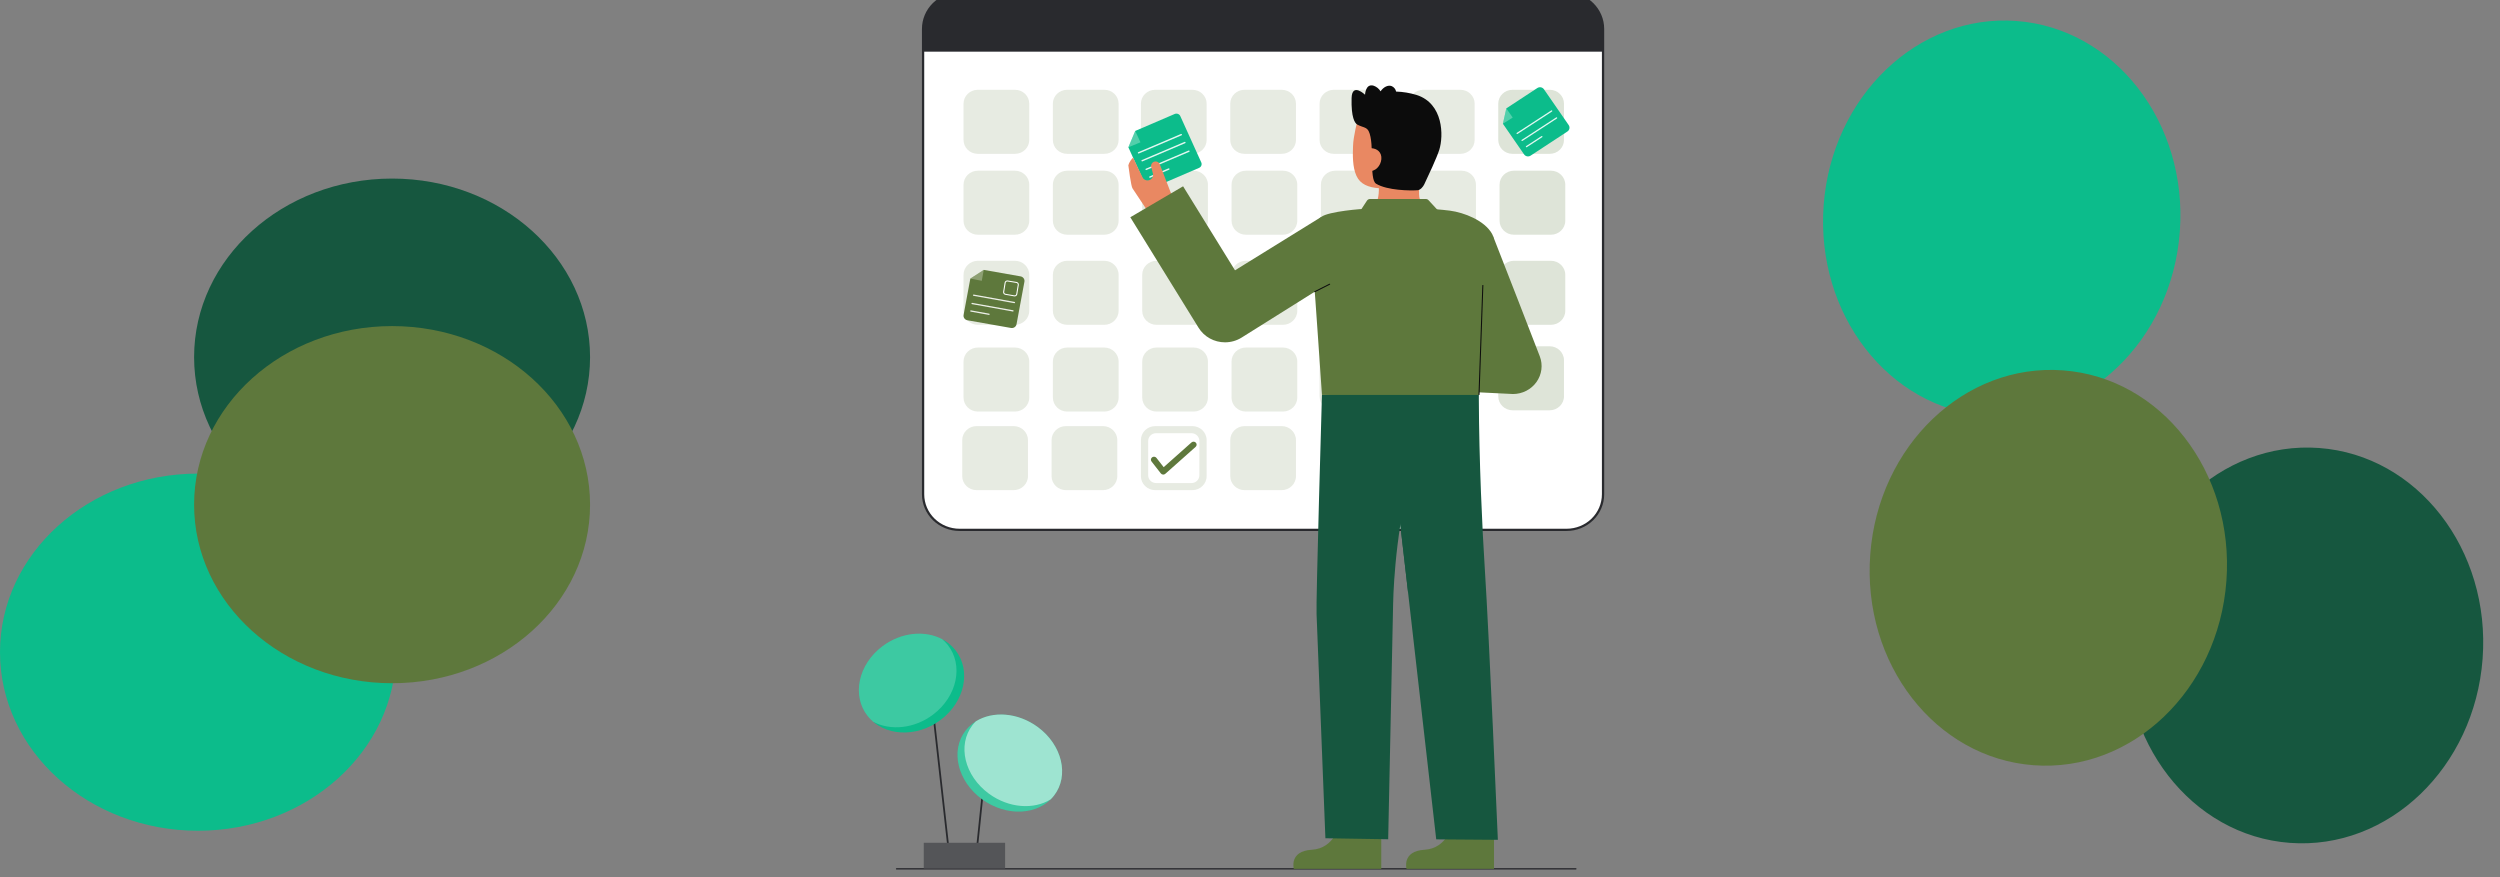 <svg width="322" height="113" viewBox="0 0 322 113" fill="none" xmlns="http://www.w3.org/2000/svg">
<rect x="0" y="0" width="322" height="113" fill="#808080" stroke="none"/>
<g clip-path="url(#clip0_123_492)">
<ellipse cx="25.5" cy="84" rx="25.5" ry="23" fill="#0CBC8B"/>
<ellipse cx="257.824" cy="28.132" rx="25.5" ry="23" transform="rotate(94.244 257.824 28.132)" fill="#0CBC8B"/>
<ellipse cx="50.5" cy="46" rx="25.5" ry="23" fill="#16573F"/>
<ellipse cx="296.824" cy="83.132" rx="25.5" ry="23" transform="rotate(94.244 296.824 83.132)" fill="#16573F"/>
<ellipse cx="50.5" cy="65" rx="25.5" ry="23" fill="#5E783C"/>
<ellipse cx="263.824" cy="73.132" rx="25.5" ry="23" transform="rotate(94.244 263.824 73.132)" fill="#5E783C"/>
<path d="M201.778 -0.856H123.588C120.996 -0.856 118.894 1.192 118.894 3.718V63.671C118.894 66.197 120.996 68.245 123.588 68.245H201.778C204.371 68.245 206.473 66.197 206.473 63.671V3.718C206.473 1.192 204.371 -0.856 201.778 -0.856Z" fill="white"/>
<path d="M201.778 68.389H123.588C122.305 68.388 121.074 67.89 120.166 67.006C119.258 66.121 118.748 64.922 118.746 63.671V3.718C118.748 2.467 119.258 1.268 120.166 0.383C121.074 -0.501 122.305 -0.999 123.588 -1L201.778 -1C203.062 -0.999 204.293 -0.501 205.201 0.383C206.108 1.268 206.619 2.467 206.62 3.718V63.671C206.619 64.922 206.108 66.121 205.2 67.006C204.293 67.89 203.062 68.388 201.778 68.389ZM123.588 -0.713C122.383 -0.711 121.227 -0.244 120.374 0.586C119.522 1.417 119.042 2.543 119.041 3.718V63.671C119.042 64.846 119.522 65.972 120.374 66.803C121.227 67.633 122.383 68.1 123.588 68.102H201.778C202.984 68.101 204.14 67.633 204.992 66.803C205.845 65.972 206.324 64.846 206.326 63.671V3.718C206.324 2.543 205.845 1.417 204.992 0.586C204.14 -0.244 202.984 -0.712 201.778 -0.713H123.588Z" fill="#292A2E"/>
<path opacity="0.2" d="M199.609 11.566H194.808C193.796 11.566 192.976 12.365 192.976 13.351V18.029C192.976 19.015 193.796 19.814 194.808 19.814H199.609C200.621 19.814 201.441 19.015 201.441 18.029V13.351C201.441 12.365 200.621 11.566 199.609 11.566Z" fill="#5E783C"/>
<path opacity="0.2" d="M199.758 21.985H194.994C193.972 21.985 193.143 22.792 193.143 23.788V28.43C193.143 29.426 193.972 30.233 194.994 30.233H199.758C200.78 30.233 201.608 29.426 201.608 28.43V23.788C201.608 22.792 200.78 21.985 199.758 21.985Z" fill="#5E783C"/>
<path opacity="0.2" d="M199.758 33.589H194.994C193.972 33.589 193.143 34.396 193.143 35.392V40.034C193.143 41.03 193.972 41.837 194.994 41.837H199.758C200.78 41.837 201.608 41.03 201.608 40.034V35.392C201.608 34.396 200.78 33.589 199.758 33.589Z" fill="#5E783C"/>
<path opacity="0.2" d="M199.59 44.599H194.826C193.804 44.599 192.976 45.406 192.976 46.402V51.044C192.976 52.04 193.804 52.847 194.826 52.847H199.59C200.612 52.847 201.441 52.04 201.441 51.044V46.402C201.441 45.406 200.612 44.599 199.59 44.599Z" fill="#5E783C"/>
<g opacity="0.15">
<path d="M165.089 11.566H160.288C159.276 11.566 158.456 12.365 158.456 13.351V18.029C158.456 19.015 159.276 19.814 160.288 19.814H165.089C166.101 19.814 166.921 19.015 166.921 18.029V13.351C166.921 12.365 166.101 11.566 165.089 11.566Z" fill="#5E783C"/>
<path d="M153.583 11.566H148.782C147.77 11.566 146.949 12.365 146.949 13.351V18.029C146.949 19.015 147.77 19.814 148.782 19.814H153.583C154.594 19.814 155.415 19.015 155.415 18.029V13.351C155.415 12.365 154.594 11.566 153.583 11.566Z" fill="#5E783C"/>
<path d="M142.243 11.566H137.442C136.43 11.566 135.61 12.365 135.61 13.351V18.029C135.61 19.015 136.43 19.814 137.442 19.814H142.243C143.255 19.814 144.076 19.015 144.076 18.029V13.351C144.076 12.365 143.255 11.566 142.243 11.566Z" fill="#5E783C"/>
<path d="M130.737 11.566H125.936C124.924 11.566 124.104 12.365 124.104 13.351V18.029C124.104 19.015 124.924 19.814 125.936 19.814H130.737C131.749 19.814 132.569 19.015 132.569 18.029V13.351C132.569 12.365 131.749 11.566 130.737 11.566Z" fill="#5E783C"/>
<path d="M176.596 11.566H171.795C170.783 11.566 169.962 12.365 169.962 13.351V18.029C169.962 19.015 170.783 19.814 171.795 19.814H176.596C177.608 19.814 178.428 19.015 178.428 18.029V13.351C178.428 12.365 177.608 11.566 176.596 11.566Z" fill="#5E783C"/>
<path d="M188.102 11.566H183.301C182.289 11.566 181.469 12.365 181.469 13.351V18.029C181.469 19.015 182.289 19.814 183.301 19.814H188.102C189.114 19.814 189.934 19.015 189.934 18.029V13.351C189.934 12.365 189.114 11.566 188.102 11.566Z" fill="#5E783C"/>
<path d="M165.238 21.985H160.474C159.452 21.985 158.623 22.792 158.623 23.788V28.43C158.623 29.426 159.452 30.233 160.474 30.233H165.238C166.26 30.233 167.089 29.426 167.089 28.43V23.788C167.089 22.792 166.26 21.985 165.238 21.985Z" fill="#5E783C"/>
<path d="M176.745 21.985H171.981C170.958 21.985 170.13 22.792 170.13 23.788V28.43C170.13 29.426 170.958 30.233 171.981 30.233H176.745C177.767 30.233 178.595 29.426 178.595 28.43V23.788C178.595 22.792 177.767 21.985 176.745 21.985Z" fill="#5E783C"/>
<path d="M188.251 21.985H183.487C182.465 21.985 181.636 22.792 181.636 23.788V28.43C181.636 29.426 182.465 30.233 183.487 30.233H188.251C189.273 30.233 190.102 29.426 190.102 28.43V23.788C190.102 22.792 189.273 21.985 188.251 21.985Z" fill="#5E783C"/>
<path d="M130.718 21.985H125.954C124.932 21.985 124.104 22.792 124.104 23.788V28.43C124.104 29.426 124.932 30.233 125.954 30.233H130.718C131.74 30.233 132.569 29.426 132.569 28.43V23.788C132.569 22.792 131.74 21.985 130.718 21.985Z" fill="#5E783C"/>
<path d="M142.225 21.985H137.461C136.439 21.985 135.61 22.792 135.61 23.788V28.43C135.61 29.426 136.439 30.233 137.461 30.233H142.225C143.247 30.233 144.076 29.426 144.076 28.43V23.788C144.076 22.792 143.247 21.985 142.225 21.985Z" fill="#5E783C"/>
<path d="M153.731 21.985H148.967C147.945 21.985 147.117 22.792 147.117 23.788V28.43C147.117 29.426 147.945 30.233 148.967 30.233H153.731C154.753 30.233 155.582 29.426 155.582 28.43V23.788C155.582 22.792 154.753 21.985 153.731 21.985Z" fill="#5E783C"/>
<path d="M165.238 33.589H160.474C159.452 33.589 158.623 34.396 158.623 35.392V40.034C158.623 41.03 159.452 41.837 160.474 41.837H165.238C166.26 41.837 167.089 41.03 167.089 40.034V35.392C167.089 34.396 166.26 33.589 165.238 33.589Z" fill="#5E783C"/>
<path d="M176.745 33.589H171.981C170.958 33.589 170.13 34.396 170.13 35.392V40.034C170.13 41.03 170.958 41.837 171.981 41.837H176.745C177.767 41.837 178.595 41.03 178.595 40.034V35.392C178.595 34.396 177.767 33.589 176.745 33.589Z" fill="#5E783C"/>
<path d="M188.251 33.589H183.487C182.465 33.589 181.636 34.396 181.636 35.392V40.034C181.636 41.03 182.465 41.837 183.487 41.837H188.251C189.273 41.837 190.102 41.03 190.102 40.034V35.392C190.102 34.396 189.273 33.589 188.251 33.589Z" fill="#5E783C"/>
<path d="M130.718 33.589H125.954C124.932 33.589 124.104 34.396 124.104 35.392V40.034C124.104 41.03 124.932 41.837 125.954 41.837H130.718C131.74 41.837 132.569 41.03 132.569 40.034V35.392C132.569 34.396 131.74 33.589 130.718 33.589Z" fill="#5E783C"/>
<path d="M142.225 33.589H137.461C136.439 33.589 135.61 34.396 135.61 35.392V40.034C135.61 41.03 136.439 41.837 137.461 41.837H142.225C143.247 41.837 144.076 41.03 144.076 40.034V35.392C144.076 34.396 143.247 33.589 142.225 33.589Z" fill="#5E783C"/>
<path d="M153.731 33.589H148.967C147.945 33.589 147.117 34.396 147.117 35.392V40.034C147.117 41.03 147.945 41.837 148.967 41.837H153.731C154.753 41.837 155.582 41.03 155.582 40.034V35.392C155.582 34.396 154.753 33.589 153.731 33.589Z" fill="#5E783C"/>
<path d="M165.238 44.762H160.474C159.452 44.762 158.623 45.569 158.623 46.565V51.207C158.623 52.203 159.452 53.01 160.474 53.01H165.238C166.26 53.01 167.089 52.203 167.089 51.207V46.565C167.089 45.569 166.26 44.762 165.238 44.762Z" fill="#5E783C"/>
<path d="M176.577 44.599H171.813C170.791 44.599 169.962 45.406 169.962 46.402V51.044C169.962 52.04 170.791 52.847 171.813 52.847H176.577C177.599 52.847 178.428 52.04 178.428 51.044V46.402C178.428 45.406 177.599 44.599 176.577 44.599Z" fill="#5E783C"/>
<path d="M188.084 44.599H183.32C182.298 44.599 181.469 45.406 181.469 46.402V51.044C181.469 52.04 182.298 52.847 183.32 52.847H188.084C189.106 52.847 189.934 52.04 189.934 51.044V46.402C189.934 45.406 189.106 44.599 188.084 44.599Z" fill="#5E783C"/>
<path d="M130.718 44.762H125.954C124.932 44.762 124.104 45.569 124.104 46.565V51.207C124.104 52.203 124.932 53.01 125.954 53.01H130.718C131.74 53.01 132.569 52.203 132.569 51.207V46.565C132.569 45.569 131.74 44.762 130.718 44.762Z" fill="#5E783C"/>
<path d="M142.225 44.762H137.461C136.439 44.762 135.61 45.569 135.61 46.565V51.207C135.61 52.203 136.439 53.01 137.461 53.01H142.225C143.247 53.01 144.076 52.203 144.076 51.207V46.565C144.076 45.569 143.247 44.762 142.225 44.762Z" fill="#5E783C"/>
<path d="M153.731 44.762H148.967C147.945 44.762 147.117 45.569 147.117 46.565V51.207C147.117 52.203 147.945 53.01 148.967 53.01H153.731C154.753 53.01 155.582 52.203 155.582 51.207V46.565C155.582 45.569 154.753 44.762 153.731 44.762Z" fill="#5E783C"/>
<path d="M165.071 54.882H160.307C159.285 54.882 158.456 55.69 158.456 56.686V61.328C158.456 62.323 159.285 63.131 160.307 63.131H165.071C166.093 63.131 166.921 62.323 166.921 61.328V56.686C166.921 55.69 166.093 54.882 165.071 54.882Z" fill="#5E783C"/>
<path d="M130.551 54.882H125.787C124.765 54.882 123.936 55.69 123.936 56.686V61.328C123.936 62.323 124.765 63.131 125.787 63.131H130.551C131.573 63.131 132.402 62.323 132.402 61.328V56.686C132.402 55.69 131.573 54.882 130.551 54.882Z" fill="#5E783C"/>
<path d="M142.057 54.882H137.293C136.271 54.882 135.443 55.69 135.443 56.686V61.328C135.443 62.323 136.271 63.131 137.293 63.131H142.057C143.08 63.131 143.908 62.323 143.908 61.328V56.686C143.908 55.69 143.08 54.882 142.057 54.882Z" fill="#5E783C"/>
<path d="M153.564 54.882H148.8C147.778 54.882 146.949 55.69 146.949 56.686V61.328C146.949 62.323 147.778 63.131 148.8 63.131H153.564C154.586 63.131 155.415 62.323 155.415 61.328V56.686C155.415 55.69 154.586 54.882 153.564 54.882Z" fill="#5E783C"/>
</g>
<path d="M206.473 3.718V6.651H118.894V3.718C118.894 3.117 119.015 2.522 119.251 1.967C119.487 1.412 119.833 0.908 120.269 0.483C120.704 0.058 121.222 -0.279 121.792 -0.509C122.361 -0.739 122.972 -0.857 123.588 -0.857H201.778C202.395 -0.857 203.005 -0.739 203.575 -0.509C204.145 -0.279 204.662 0.058 205.098 0.483C205.534 0.908 205.88 1.412 206.116 1.967C206.351 2.522 206.473 3.117 206.473 3.718Z" fill="#292A2E"/>
<path d="M153.457 55.795H148.907C148.343 55.795 147.886 56.24 147.886 56.79V61.223C147.886 61.773 148.343 62.218 148.907 62.218H153.457C154.021 62.218 154.478 61.773 154.478 61.223V56.79C154.478 56.24 154.021 55.795 153.457 55.795Z" fill="white"/>
<path d="M130.22 42.242L124.602 41.251C124.442 41.223 124.301 41.134 124.209 41.005C124.117 40.875 124.081 40.715 124.11 40.56L124.979 35.883L126.708 34.761L131.454 35.597C131.613 35.626 131.754 35.714 131.846 35.844C131.939 35.973 131.974 36.133 131.945 36.288L130.929 41.762C130.914 41.839 130.885 41.913 130.841 41.978C130.798 42.044 130.742 42.101 130.676 42.145C130.61 42.19 130.536 42.221 130.458 42.237C130.379 42.254 130.299 42.255 130.22 42.242Z" fill="#5E783C"/>
<path opacity="0.29" d="M126.708 34.761L124.979 35.883L126.455 36.168L126.708 34.761Z" fill="#FFFFFA"/>
<g opacity="0.88">
<path d="M130.659 39.05C130.653 39.05 130.647 39.05 130.642 39.049L125.385 38.101C125.363 38.097 125.343 38.085 125.33 38.067C125.317 38.049 125.313 38.026 125.317 38.005C125.321 37.983 125.333 37.964 125.352 37.951C125.371 37.939 125.394 37.934 125.416 37.938L130.673 38.885C130.694 38.889 130.712 38.9 130.725 38.916C130.738 38.933 130.744 38.953 130.742 38.974C130.74 38.994 130.731 39.013 130.716 39.027C130.7 39.041 130.68 39.049 130.659 39.05H130.659Z" fill="white"/>
<path d="M130.47 40.124C130.465 40.124 130.459 40.124 130.453 40.123L125.196 39.176C125.185 39.174 125.174 39.17 125.164 39.164C125.155 39.159 125.146 39.151 125.139 39.142C125.133 39.133 125.128 39.123 125.125 39.112C125.123 39.101 125.123 39.089 125.125 39.078C125.127 39.067 125.131 39.057 125.138 39.048C125.144 39.038 125.152 39.03 125.162 39.024C125.171 39.018 125.182 39.014 125.193 39.012C125.205 39.01 125.216 39.01 125.227 39.012L130.484 39.96C130.505 39.963 130.524 39.974 130.537 39.991C130.55 40.007 130.556 40.027 130.554 40.048C130.552 40.069 130.543 40.088 130.528 40.102C130.512 40.116 130.492 40.124 130.471 40.124H130.47Z" fill="white"/>
<path d="M127.386 40.561C127.38 40.562 127.375 40.561 127.369 40.56L125.037 40.14C125.026 40.138 125.015 40.135 125.005 40.129C124.995 40.123 124.987 40.115 124.98 40.106C124.974 40.097 124.969 40.087 124.966 40.076C124.964 40.065 124.964 40.054 124.966 40.043C124.968 40.032 124.972 40.021 124.978 40.012C124.985 40.002 124.993 39.995 125.003 39.988C125.012 39.982 125.023 39.978 125.034 39.976C125.045 39.974 125.057 39.974 125.068 39.977L127.4 40.397C127.421 40.401 127.439 40.412 127.452 40.428C127.465 40.444 127.471 40.465 127.469 40.485C127.468 40.505 127.458 40.525 127.443 40.539C127.428 40.553 127.408 40.561 127.387 40.561H127.386Z" fill="white"/>
</g>
<path d="M130.684 38.177C130.663 38.177 130.642 38.175 130.622 38.171L129.484 37.969C129.439 37.961 129.397 37.945 129.358 37.921C129.32 37.896 129.287 37.865 129.261 37.828C129.235 37.792 129.217 37.751 129.208 37.707C129.198 37.664 129.198 37.619 129.206 37.575L129.397 36.398C129.414 36.311 129.465 36.234 129.54 36.183C129.614 36.132 129.706 36.111 129.796 36.126L130.937 36.316C130.982 36.324 131.026 36.34 131.065 36.364C131.103 36.388 131.137 36.419 131.163 36.456C131.189 36.492 131.208 36.533 131.218 36.577C131.227 36.621 131.228 36.666 131.22 36.71L131.025 37.9C131.01 37.978 130.968 38.048 130.906 38.098C130.843 38.149 130.765 38.177 130.684 38.177ZM129.738 36.252C129.689 36.252 129.641 36.269 129.603 36.3C129.565 36.331 129.539 36.373 129.53 36.421L129.339 37.597C129.333 37.624 129.333 37.652 129.339 37.679C129.345 37.706 129.356 37.731 129.371 37.754C129.387 37.776 129.408 37.795 129.431 37.81C129.455 37.825 129.481 37.835 129.509 37.84L130.646 38.042C130.701 38.052 130.758 38.04 130.804 38.009C130.85 37.978 130.881 37.931 130.892 37.878L131.087 36.687C131.092 36.66 131.092 36.632 131.086 36.605C131.08 36.579 131.069 36.553 131.053 36.531C131.037 36.508 131.016 36.489 130.992 36.474C130.969 36.46 130.942 36.45 130.914 36.445L129.773 36.255C129.762 36.253 129.75 36.252 129.738 36.252Z" fill="white"/>
<path d="M149.829 61.127C149.817 61.127 149.805 61.127 149.793 61.125C149.738 61.12 149.685 61.104 149.637 61.078C149.589 61.052 149.547 61.017 149.514 60.974L148.319 59.443C148.255 59.361 148.227 59.259 148.241 59.157C148.256 59.056 148.311 58.964 148.394 58.902C148.478 58.84 148.583 58.813 148.687 58.827C148.791 58.841 148.885 58.895 148.949 58.976L149.882 60.172L153.462 56.987C153.501 56.953 153.546 56.926 153.595 56.909C153.643 56.892 153.695 56.884 153.747 56.886C153.799 56.889 153.85 56.901 153.897 56.922C153.944 56.944 153.987 56.974 154.022 57.012C154.057 57.049 154.084 57.093 154.102 57.141C154.119 57.188 154.127 57.239 154.125 57.289C154.122 57.34 154.11 57.39 154.088 57.435C154.066 57.481 154.034 57.523 153.996 57.557L150.095 61.025C150.023 61.09 149.928 61.127 149.829 61.127Z" fill="#5E783C"/>
<path d="M201.882 16.937L197.146 20.044C197.08 20.088 197.005 20.119 196.927 20.134C196.848 20.15 196.767 20.15 196.688 20.135C196.61 20.12 196.535 20.09 196.468 20.047C196.401 20.004 196.344 19.948 196.299 19.883L193.574 15.94L194.01 13.961L198.011 11.336C198.078 11.293 198.152 11.262 198.231 11.247C198.309 11.231 198.39 11.231 198.469 11.246C198.548 11.261 198.623 11.291 198.69 11.334C198.756 11.377 198.814 11.433 198.859 11.498L202.048 16.112C202.092 16.177 202.124 16.249 202.139 16.326C202.155 16.402 202.156 16.481 202.14 16.558C202.125 16.634 202.094 16.707 202.05 16.772C202.006 16.837 201.948 16.893 201.882 16.937Z" fill="#0CBC8B"/>
<path opacity="0.29" d="M194.011 13.961L193.574 15.94L194.837 15.142L194.011 13.961Z" fill="#FFFFFA"/>
<g opacity="0.88">
<path d="M199.913 14.351C199.908 14.355 199.904 14.358 199.899 14.362L195.453 17.255C195.435 17.265 195.412 17.269 195.391 17.264C195.37 17.259 195.351 17.247 195.339 17.229C195.327 17.211 195.322 17.19 195.326 17.169C195.33 17.148 195.342 17.129 195.359 17.116L199.805 14.224C199.823 14.212 199.844 14.208 199.865 14.211C199.885 14.214 199.904 14.224 199.918 14.24C199.931 14.256 199.938 14.276 199.937 14.296C199.936 14.317 199.927 14.336 199.913 14.351H199.913Z" fill="white"/>
<path d="M200.546 15.249C200.542 15.253 200.538 15.257 200.533 15.26L196.087 18.153C196.068 18.164 196.046 18.167 196.025 18.162C196.003 18.158 195.985 18.145 195.973 18.127C195.961 18.11 195.956 18.088 195.96 18.067C195.963 18.046 195.975 18.027 195.993 18.015L200.439 15.122C200.456 15.11 200.478 15.106 200.498 15.109C200.519 15.112 200.538 15.122 200.551 15.138C200.565 15.154 200.572 15.174 200.571 15.195C200.57 15.215 200.561 15.235 200.546 15.249Z" fill="white"/>
<path d="M198.649 17.658C198.644 17.662 198.64 17.666 198.635 17.669L196.664 18.952C196.655 18.959 196.644 18.963 196.633 18.966C196.622 18.968 196.61 18.969 196.599 18.967C196.587 18.965 196.576 18.961 196.567 18.955C196.557 18.948 196.549 18.94 196.542 18.931C196.536 18.922 196.532 18.911 196.53 18.9C196.528 18.889 196.528 18.878 196.53 18.867C196.533 18.856 196.538 18.845 196.544 18.836C196.551 18.827 196.56 18.82 196.57 18.814L198.542 17.531C198.559 17.519 198.581 17.515 198.601 17.518C198.622 17.521 198.641 17.531 198.654 17.547C198.668 17.563 198.675 17.583 198.674 17.604C198.673 17.624 198.664 17.643 198.649 17.658H198.649Z" fill="white"/>
</g>
<path d="M202.967 112H115.481C115.456 112 115.432 111.99 115.415 111.973C115.397 111.956 115.387 111.933 115.387 111.908C115.387 111.884 115.397 111.861 115.415 111.843C115.432 111.826 115.456 111.817 115.481 111.817H202.967C202.992 111.817 203.016 111.826 203.033 111.843C203.051 111.861 203.061 111.884 203.061 111.908C203.061 111.933 203.051 111.956 203.033 111.973C203.016 111.99 202.992 112 202.967 112Z" fill="#292A2E"/>
<path d="M187.028 106.211C187.028 106.211 186.42 109.278 183.473 109.449C180.525 109.621 181.164 111.908 181.164 111.908H192.428V106.425L187.028 106.211Z" fill="#5E783C"/>
<path d="M190.502 50.258C190.502 50.258 190.466 49.336 190.474 51.428C190.502 59.23 190.91 68.141 191.249 73.356C191.795 81.739 192.925 108.169 192.925 108.169L184.985 108.108L178.35 49.941L190.502 50.258Z" fill="#16573F"/>
<path d="M181.986 59.561C181.986 59.561 181.679 65.223 181.622 66.552C181.491 69.626 181.373 72.829 181.373 76.437L180.279 66.957C180.279 66.957 181.132 63.993 181.986 59.561Z" fill="#16573F"/>
<path d="M172.507 106.211C172.507 106.211 171.899 109.278 168.952 109.449C166.004 109.621 166.644 111.908 166.644 111.908H177.907V106.425L172.507 106.211Z" fill="#5E783C"/>
<path d="M170.267 50.864C170.267 50.864 169.477 77.791 169.574 79.094L170.712 107.966L178.798 108.097L179.434 77.779C179.434 77.779 179.531 69.415 181.604 61.649C182.666 57.663 183.304 53.582 183.51 49.469L170.267 50.864Z" fill="#16573F"/>
<path d="M190.582 50.258L190.606 50.259C190.606 50.259 190.589 49.804 190.582 50.258Z" fill="#333333"/>
<path d="M175.216 27.32C175.24 27.317 175.506 31.622 180.639 31.247C184.192 30.987 185.46 27.314 185.54 27.314C185.157 27.235 184.512 27.119 184.342 27.031C183.782 26.738 182.985 26.433 182.805 25.375C182.701 24.764 182.878 21.643 182.823 21.025L177.474 22.211C177.55 23.515 178.083 26.538 176.214 27.074C175.903 27.162 175.568 27.243 175.216 27.32Z" fill="#E98862"/>
<path d="M177.624 24.245C179.778 24.407 182.543 23.517 183.064 20.716L183.534 18.189C184.054 15.388 182.967 12.851 180.26 12.374C177.554 11.896 175.109 13.81 174.588 16.61L174.381 17.729C174.316 18.114 174.278 18.503 174.268 18.894C174.233 19.925 174.185 21.494 174.708 22.646C175.203 23.734 176.248 24.142 177.624 24.245Z" fill="#E98862"/>
<path d="M182.455 12.23C181.6 11.97 180.713 11.823 179.818 11.793C179.788 11.641 179.721 11.498 179.623 11.376C179.525 11.254 179.398 11.157 179.253 11.093C178.779 10.913 178.201 11.203 177.817 11.762C177.616 11.428 177.302 11.172 176.929 11.039C175.87 10.717 175.817 12.2 175.817 12.2C175.817 12.2 174.137 10.585 174.085 12.645C174.021 15.138 174.491 15.869 174.834 16.053C175.511 16.417 176.016 16.355 176.284 16.891C177.095 18.515 176.3 23.088 177.239 23.661C178.678 24.538 181.625 24.568 182.582 24.502C182.95 24.475 183.295 24.06 183.449 23.734C183.95 22.68 185.067 20.292 185.377 19.304C185.952 17.482 185.909 13.329 182.455 12.23Z" fill="#0C0C0C"/>
<path d="M176.597 22.027C177.428 21.94 178.005 21.002 177.915 20.193C177.825 19.383 177.101 19.008 176.27 19.096L175.903 19.684L175.883 22.103L176.597 22.027Z" fill="#E98862"/>
<path d="M169.226 36.063C169.378 37.81 170.121 48.712 170.267 50.864H190.494C190.608 48.923 191.121 40.435 191.554 36.639C191.968 33.017 192.779 31.203 192.184 30.132C191.212 28.382 188.557 27.371 186.746 27.132C185.64 26.986 183.976 26.881 183.976 26.881H176.188C175.449 26.881 171.136 27.221 170.182 27.936C168.516 29.188 168.902 32.361 169.226 36.063Z" fill="#5E783C"/>
<path d="M168.946 33.874C168.929 33.875 168.913 33.868 168.9 33.857C168.888 33.845 168.88 33.829 168.879 33.813L168.716 31.038C168.715 31.021 168.721 31.004 168.733 30.991C168.745 30.978 168.761 30.97 168.779 30.969C168.797 30.968 168.814 30.974 168.828 30.986C168.841 30.997 168.849 31.013 168.85 31.031L169.013 33.805C169.014 33.814 169.013 33.822 169.01 33.831C169.007 33.839 169.002 33.846 168.996 33.853C168.99 33.859 168.983 33.864 168.975 33.868C168.967 33.872 168.959 33.874 168.95 33.874L168.946 33.874Z" fill="#0C0C0C"/>
<path d="M194.866 50.75C195.461 50.75 196.047 50.61 196.575 50.342C197.102 50.073 197.555 49.685 197.895 49.209C198.235 48.734 198.452 48.185 198.528 47.61C198.604 47.035 198.536 46.451 198.33 45.907C198.122 45.355 193.223 32.716 192.29 30.374L185.385 33.1C185.909 34.416 187.809 39.407 189.335 43.428L186.8 43.16L186.001 50.314L194.467 50.729C194.599 50.743 194.733 50.75 194.866 50.75Z" fill="#5E783C"/>
<path d="M190.925 36.713L190.428 50.862L190.563 50.867L191.06 36.717L190.925 36.713Z" fill="#0C0C0C"/>
<path d="M154.444 21.621L148.32 24.252C148.188 24.309 148.037 24.312 147.902 24.261C147.767 24.21 147.658 24.109 147.6 23.98L145.332 18.969L146.217 16.865L151.302 14.68C151.368 14.652 151.438 14.636 151.51 14.635C151.582 14.633 151.653 14.645 151.72 14.671C151.787 14.696 151.848 14.734 151.9 14.782C151.952 14.83 151.994 14.888 152.022 14.952L154.723 20.919C154.782 21.048 154.785 21.194 154.733 21.326C154.68 21.458 154.576 21.564 154.444 21.621Z" fill="#0CBC8B"/>
<path opacity="0.29" d="M146.217 16.865L145.332 18.97L146.89 18.33L146.217 16.865Z" fill="#FFFFFA"/>
<g opacity="0.88">
<path d="M152.199 17.421C152.194 17.425 152.188 17.428 152.182 17.431L146.677 19.772C146.654 19.779 146.63 19.779 146.607 19.769C146.585 19.76 146.568 19.743 146.558 19.721C146.548 19.7 146.547 19.675 146.555 19.653C146.563 19.631 146.579 19.613 146.6 19.601L152.105 17.26C152.127 17.251 152.152 17.25 152.174 17.258C152.196 17.265 152.215 17.28 152.227 17.3C152.238 17.32 152.242 17.344 152.237 17.366C152.231 17.389 152.218 17.409 152.199 17.422V17.421Z" fill="white"/>
<path d="M152.664 18.436C152.659 18.439 152.653 18.443 152.648 18.445L147.143 20.786C147.12 20.794 147.095 20.794 147.072 20.784C147.05 20.775 147.032 20.758 147.022 20.736C147.013 20.714 147.012 20.69 147.02 20.668C147.028 20.645 147.044 20.627 147.066 20.616L152.571 18.275C152.593 18.265 152.617 18.264 152.64 18.271C152.662 18.279 152.681 18.294 152.693 18.314C152.705 18.334 152.708 18.358 152.703 18.381C152.698 18.403 152.684 18.423 152.664 18.436V18.436Z" fill="white"/>
<path d="M153.182 19.551C153.177 19.555 153.172 19.558 153.166 19.56L147.661 21.901C147.638 21.91 147.613 21.909 147.59 21.899C147.568 21.89 147.55 21.873 147.541 21.851C147.531 21.829 147.53 21.805 147.538 21.783C147.546 21.76 147.563 21.742 147.584 21.731L153.089 19.39C153.111 19.38 153.135 19.379 153.158 19.387C153.181 19.394 153.2 19.409 153.211 19.429C153.223 19.45 153.227 19.473 153.221 19.496C153.216 19.518 153.202 19.538 153.182 19.552V19.551Z" fill="white"/>
<path d="M150.594 21.849C150.589 21.852 150.583 21.856 150.577 21.858L148.135 22.896C148.113 22.904 148.088 22.903 148.066 22.894C148.044 22.884 148.026 22.867 148.016 22.846C148.007 22.824 148.006 22.8 148.014 22.778C148.021 22.756 148.038 22.737 148.059 22.726L150.501 21.688C150.522 21.679 150.547 21.678 150.569 21.685C150.591 21.692 150.61 21.708 150.622 21.728C150.633 21.748 150.637 21.771 150.632 21.794C150.627 21.816 150.613 21.836 150.594 21.849V21.849Z" fill="white"/>
</g>
<path d="M149.383 21.163C149.355 21.091 149.312 21.025 149.257 20.97C149.202 20.914 149.136 20.87 149.063 20.84C148.99 20.81 148.911 20.795 148.832 20.796C148.753 20.796 148.675 20.813 148.602 20.844C148.464 20.909 148.357 21.022 148.301 21.161C148.246 21.3 148.246 21.455 148.303 21.594L148.497 22.376C148.538 22.542 148.516 22.716 148.434 22.866C148.352 23.017 148.216 23.133 148.053 23.192C147.892 23.251 147.715 23.252 147.555 23.194C147.394 23.136 147.26 23.024 147.176 22.879C147.176 22.879 145.969 20.393 145.946 20.292C145.748 20.48 145.402 20.943 145.331 21.293C145.329 21.294 145.681 24.084 145.878 24.281L147.921 27.351C148.757 28.185 151.56 26.798 151.56 26.798L149.383 21.163Z" fill="#E98862"/>
<path d="M157.778 44.092C157.094 44.092 156.421 43.919 155.826 43.591C155.23 43.263 154.732 42.79 154.379 42.219L145.583 27.982L152.382 23.995L159.068 34.818L170.183 27.938L174.892 34.09L159.926 43.477C159.285 43.879 158.54 44.092 157.778 44.092Z" fill="#5E783C"/>
<path d="M169.338 37.634C169.323 37.634 169.309 37.629 169.297 37.62C169.285 37.611 169.276 37.598 169.273 37.584C169.269 37.57 169.271 37.555 169.277 37.541C169.283 37.528 169.294 37.517 169.307 37.511L171.228 36.545C171.244 36.537 171.262 36.535 171.279 36.541C171.296 36.546 171.31 36.558 171.318 36.573C171.327 36.589 171.328 36.606 171.323 36.623C171.317 36.64 171.305 36.653 171.29 36.661L169.369 37.627C169.36 37.632 169.349 37.634 169.338 37.634Z" fill="#0C0C0C"/>
<path d="M175.116 27.29L176.069 25.838C176.111 25.774 176.169 25.722 176.237 25.686C176.305 25.65 176.381 25.631 176.458 25.631H183.645C183.71 25.631 183.774 25.644 183.833 25.669C183.892 25.695 183.945 25.733 183.989 25.78L185.385 27.29H175.116Z" fill="#5E783C"/>
<path d="M119.603 85.457L119.37 85.481L122.238 111.013L122.47 110.988L119.603 85.457Z" fill="#292A2E"/>
<path d="M127.03 96.603L125.619 110.201L125.851 110.224L127.262 96.626L127.03 96.603Z" fill="#292A2E"/>
<path d="M129.455 108.557H118.988V111.867H129.455V108.557Z" fill="#292A2E"/>
<path opacity="0.2" d="M129.455 108.557H118.988V111.867H129.455V108.557Z" fill="white"/>
<path d="M135.766 102.463C137.749 99.895 136.803 95.942 133.654 93.633C130.505 91.325 126.345 91.535 124.362 94.103C122.379 96.67 123.325 100.624 126.474 102.932C129.623 105.241 133.783 105.03 135.766 102.463Z" fill="#0CBC8B"/>
<path opacity="0.2" d="M135.766 102.463C137.749 99.895 136.803 95.942 133.654 93.633C130.505 91.325 126.345 91.535 124.362 94.103C122.379 96.67 123.325 100.624 126.474 102.932C129.623 105.241 133.783 105.03 135.766 102.463Z" fill="white"/>
<path opacity="0.5" d="M135.765 102.463C135.632 102.636 135.487 102.8 135.33 102.954C133.148 104.313 129.926 104.099 127.37 102.225C124.221 99.917 123.276 95.963 125.259 93.396C125.393 93.223 125.538 93.059 125.693 92.905C127.877 91.545 131.098 91.76 133.655 93.633C136.803 95.942 137.748 99.895 135.765 102.463Z" fill="white"/>
<path d="M121.157 92.72C124.277 90.374 125.125 86.35 123.051 83.733C120.978 81.115 116.768 80.895 113.648 83.242C110.529 85.588 109.681 89.612 111.755 92.229C113.828 94.847 118.038 95.067 121.157 92.72Z" fill="#0CBC8B"/>
<path opacity="0.2" d="M120.17 92.047C117.754 93.865 114.684 94.142 112.459 92.959C112.201 92.738 111.966 92.493 111.756 92.228C109.681 89.612 110.529 85.587 113.648 83.242C116.064 81.425 119.135 81.147 121.359 82.329C121.617 82.55 121.853 82.795 122.063 83.06C124.137 85.677 123.289 89.701 120.17 92.047Z" fill="white"/>
</g>
<defs>
<clipPath id="clip0_123_492">
<rect width="322" height="113" fill="white"/>
</clipPath>
</defs>
</svg>
